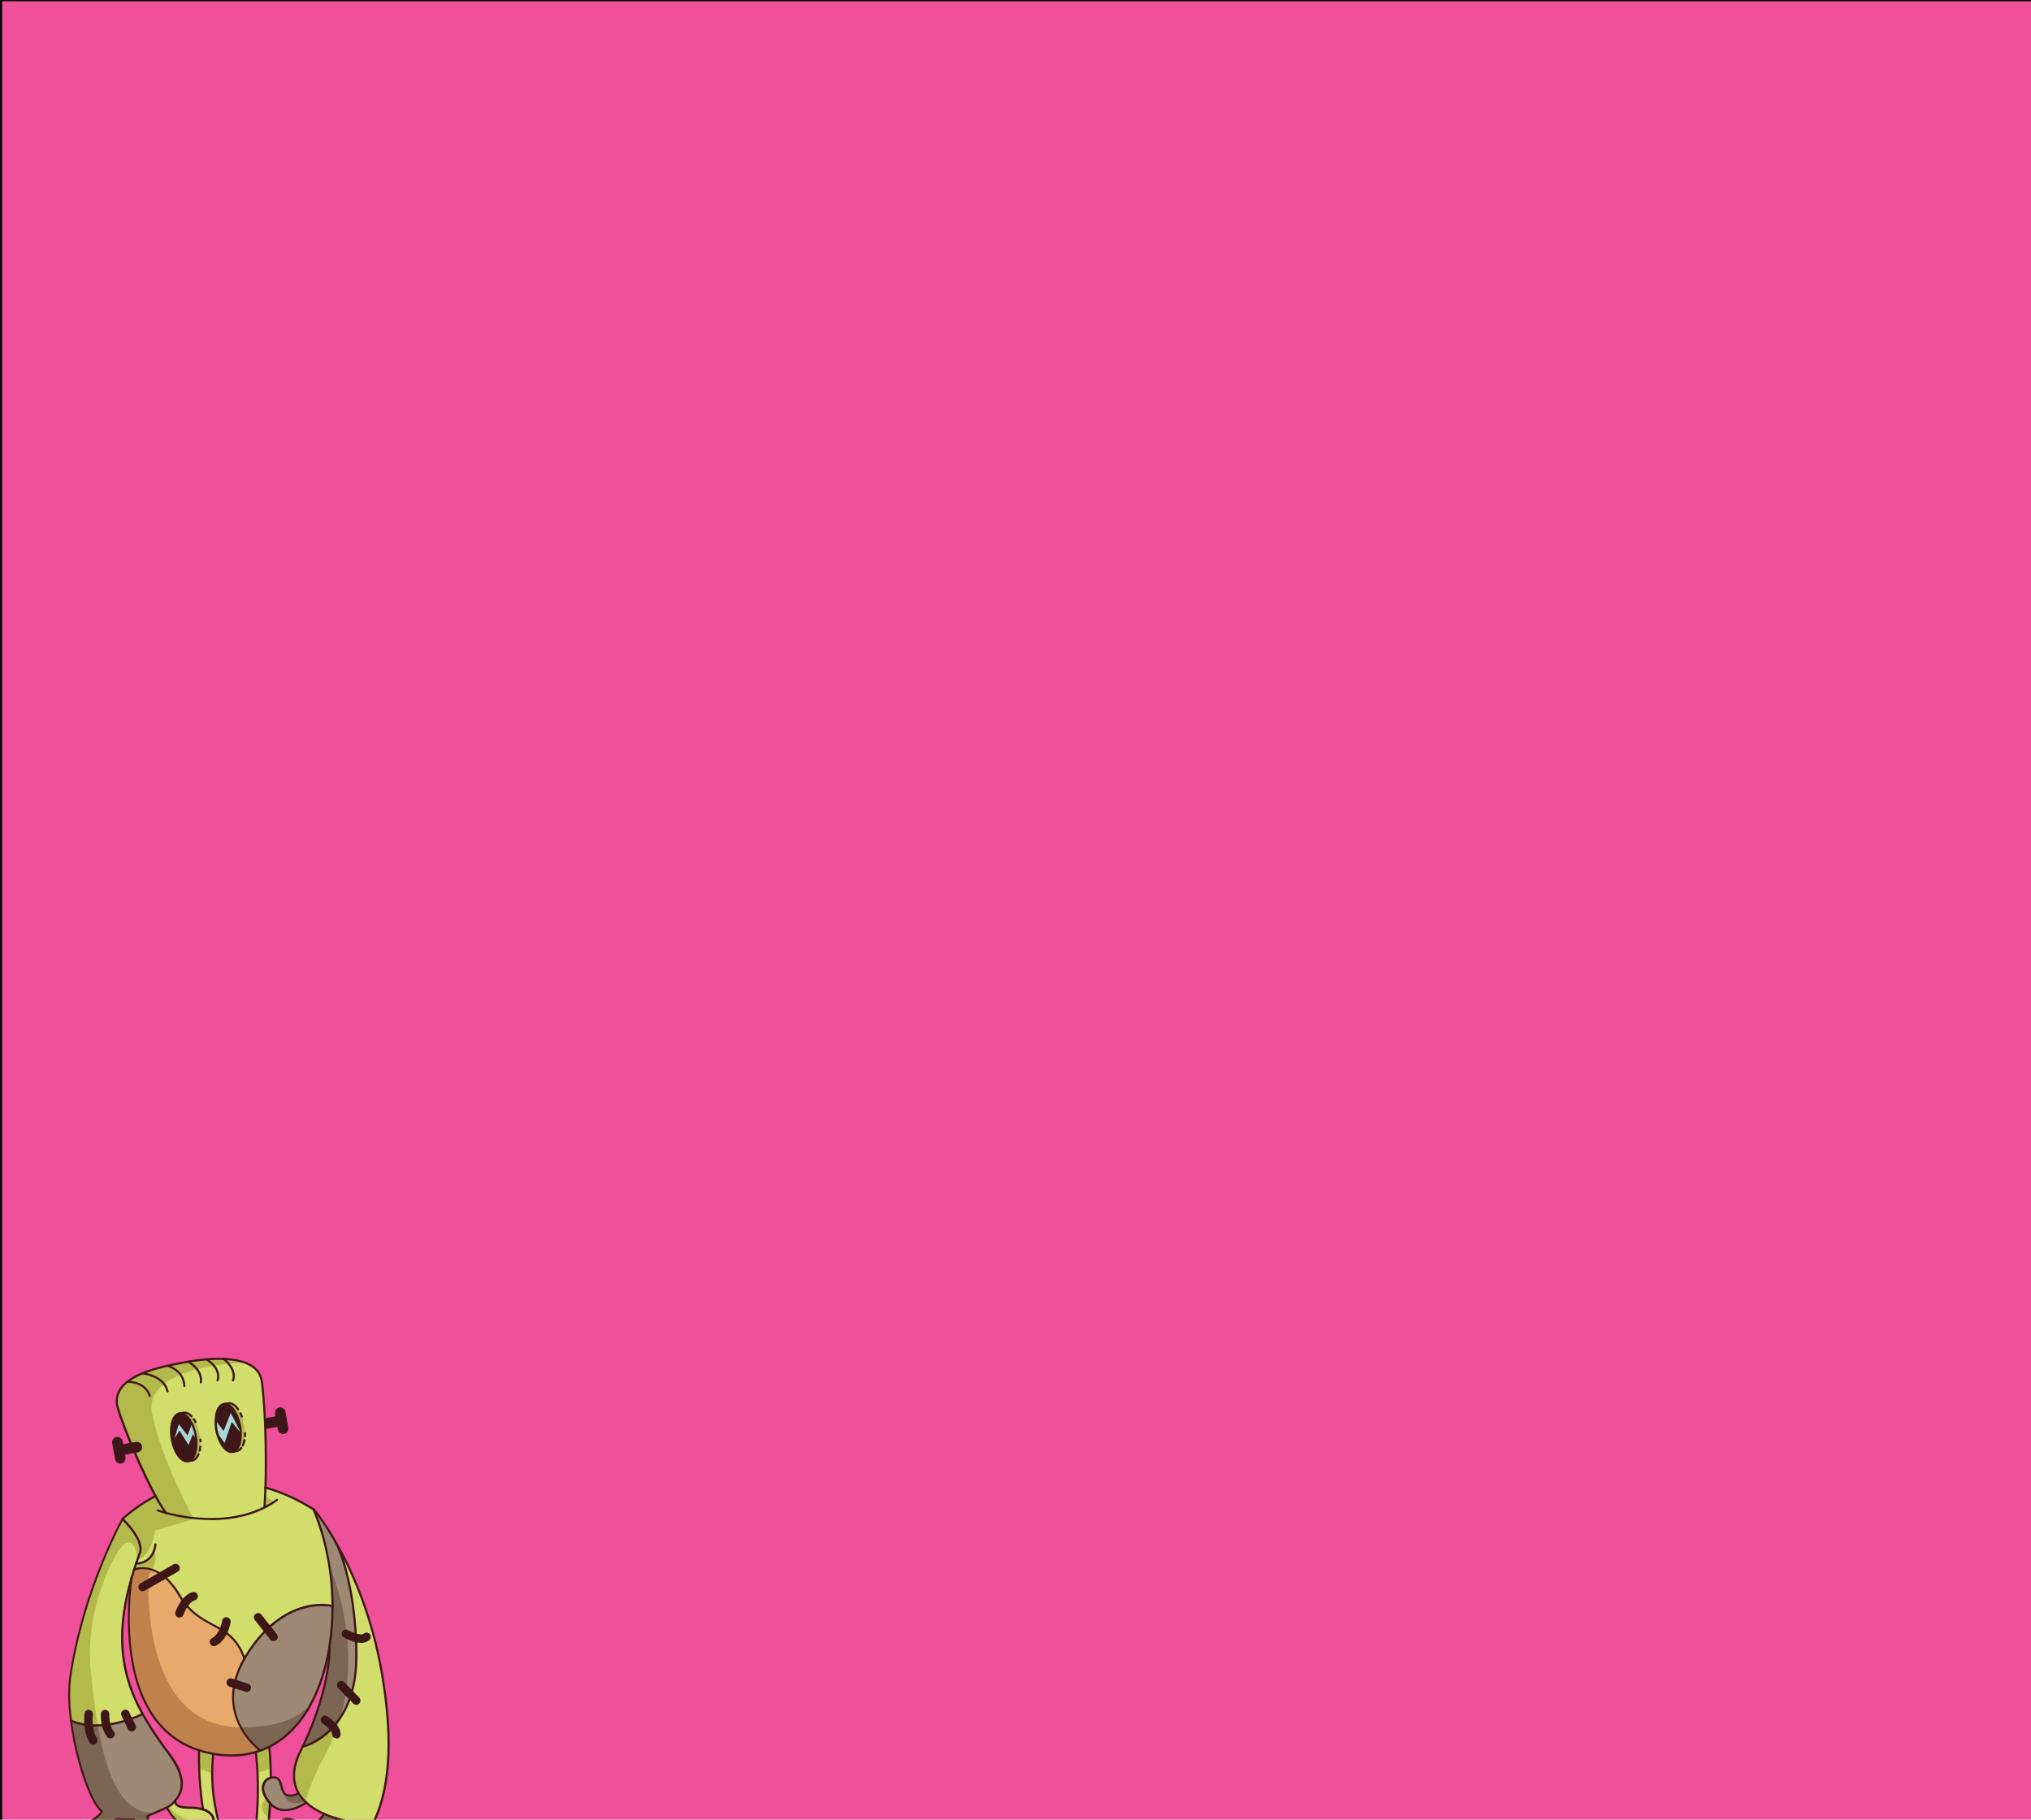 <svg id="Layer_1" data-name="Layer 1" xmlns="http://www.w3.org/2000/svg" xmlns:xlink="http://www.w3.org/1999/xlink" viewBox="0 0 960 860"><defs><style>.cls-1{fill:#fff;}.cls-2{fill:none;}.cls-3{mask:url(#mask);}.cls-4{fill:#f8e71c;}.cls-5{clip-path:url(#clip-path);}.cls-6{fill:#ee509a;stroke:#000;stroke-miterlimit:10;}.cls-7{fill:#d1de6c;}.cls-8{fill:#b3ba4b;}.cls-9{fill:#9d8974;}.cls-10{fill:#e8aa6b;}.cls-11{fill:#7c6653;}.cls-12{fill:#c0824c;}.cls-13{fill:#3d1717;}.cls-14{mask:url(#mask-2);}.cls-15{fill:#a6d8d7;}.cls-16{mask:url(#mask-3);}</style><mask id="mask" x="-332.21" y="207.42" width="420.82" height="417.93" maskUnits="userSpaceOnUse"><g id="mask-68"><polygon id="path-67" class="cls-1" points="-94.53 207.42 -332.2 404.72 -149.06 625.35 88.62 428.04 -94.53 207.42"/></g></mask><clipPath id="clip-path"><rect class="cls-2" x="-969.32" y="24.19" width="960" height="820"/></clipPath><mask id="mask-2" x="80.98" y="667.97" width="22.99" height="22.67" maskUnits="userSpaceOnUse"><g id="mask-2-2" data-name="mask-2"><path id="path-1" class="cls-1" d="M92.57,678.29c1.13,6.23-.47,11.74-3.57,12.3s-6.53-4-7.66-10.27.48-11.74,3.58-12.3,6.52,4,7.65,10.27"/></g></mask><mask id="mask-3" x="92.47" y="663.55" width="21.52" height="22.67" maskUnits="userSpaceOnUse"><g id="mask-4"><path id="path-3" class="cls-1" d="M113.62,673.87c1.13,6.23-.47,11.74-3.57,12.3s-6.53-4-7.65-10.28.47-11.74,3.57-12.3,6.53,4,7.65,10.28"/></g></mask></defs><title>Artboard 2</title><g id="WeHo-Logo"><g id="Logo---City-of-West-Hollywood"><g id="Group-75"><g id="Fill-70-Clipped"><g class="cls-3"><polygon id="Fill-70" class="cls-4" points="2.78 376.81 -9.89 387.33 0.63 400.01 13.3 389.49 2.78 376.81"/></g></g></g></g></g><rect class="cls-6" x="0.48" y="0.09" width="960.14" height="860.93"/><g id="frankenstein"><path id="Fill-5" class="cls-7" d="M142.15,827.32c-4.27,8.65-3.83,15.14-1.09,20h0s-1.16,1.79-5.13,1.14-1.69-8.42-6.55-8.42a6.17,6.17,0,0,0-1.44.18,144.85,144.85,0,0,0-.69-14.64l0,0c15.56-7.78,25.1-25.92,28.58-47.13h0S156.72,797.88,142.15,827.32Zm-52.79,27c-5.25-.05-6.62-1.4-6.49-3.43A11.67,11.67,0,0,0,85.8,841a22.52,22.52,0,0,0-2-6.08A61.21,61.21,0,0,0,78,826.37c-5-7.14-11.42-16.17-15.46-26.55-5.64-14.51-7-31.17-.25-54.42-.23,1.38-11.44,69.19,33.12,82.21l-1.25-.29A156.44,156.44,0,0,0,96,855.2h0A23.06,23.06,0,0,0,89.36,854.32Zm91.15-63c-8.5-50.25-32.29-78-32.29-78A85.19,85.19,0,0,0,125.41,703h0c.53-16.44-.09-37.69-1.7-50-1.94-14.8-28.77-10.75-38-8.91-8.9,1.76-34.56,6.14-29.94,21.44,3.08,10.21,17.78,41.5,17.78,41.5l-7.8,4.46-7.8,6.39s-18.6,33.26-24.68,74.44c-3.07,20.84,7.48,58,14.93,63.74-.07.12-.12.23-.2.35-3.28,5-13.43,6.63-12,12s6.39,14.28,13.86,10.88S48.12,873,47,868.42c-1.29-5,4.39-6.83,8.9-8.82a23.6,23.6,0,0,0,7.3.2c-.29,3-.68,11.94,4.24,15.76,6,4.61,9.22,5.82,12.86,2.42s2.76-5.5-6-8.09c-2.87-.85-3.64-7.2-4.61-11.53.8-.44,6.71-2.89,9.21-4.11,1.73,3,4.14,6.92,8.91,8.8,4.93,2,8.22,2.14,10.28,1.61h0a58.89,58.89,0,0,0,3.68,10.65s-11.29.61-11.9,5.34,18.94,1.58,20,0S97.54,858,100.82,828.87l-.12,0c.7.12,1.41.24,2.13.34A42.88,42.88,0,0,0,121,828l-.12.05c3.27,29.11-3,51-1.9,52.58s20.64,4.74,20,0-13.64-6.07-13.64-6.07,1.5-9.8,2.19-22.45l.39.45c6.48,6.95,16.78-.67,16.78-.67h0a31.36,31.36,0,0,0,8.46,5.33S147.9,866,141.91,862c-7.38-5-9.63-.4-9.63-.4s-4.45,10,9.55,9S159,859.35,159,859.35a56,56,0,0,0,8.05,1.8.43.43,0,0,1,.31.64c-5.38,9.17-14.11,9.71-19.11,13s6.32,13.59,18.21,1.21S189,841.57,180.51,791.32Z"/><path id="Fill-9" class="cls-8" d="M126,850s-5.66,3.74,1.14,9.38l.89-6.78-2-2.6"/><path id="Fill-10" class="cls-8" d="M155.79,740.34,157.28,755l-1.4,19.4-.32,5.29c.07-.42.15-.84.22-1.26h0s.38,8-3.21,21.59h0a146.34,146.34,0,0,1-10.42,27.26c-4.27,8.65-3.83,15.14-1.09,20h0a47.56,47.56,0,0,0,3.29,4.07,108.51,108.51,0,0,1,9.23-21.75c23.55-43,2.23-89.3,2.23-89.3"/><polyline id="Fill-11" class="cls-8" points="129.7 709.68 125.25 707.09 125.25 711.46 125.6 712.47 129.7 709.68"/><path id="Fill-12" class="cls-8" d="M127.24,825.57l0,0c8.15-4.08,14.64-11,19.48-19.7-5.42,5.78-15.4,10.86-33.81,10.42C65.12,815.18,70.3,744,70.3,744c4.86-4.86,2.64-11.63,2.64-11.63a10.15,10.15,0,0,1-6,6.56l-2.8.65-2.36,9.87C60,764.42,57,816.38,95.4,827.61l-1.25-.29c-.05,3,0,5.84.07,8.61a45.66,45.66,0,0,0,6.09,2,84.16,84.16,0,0,1,.51-9.08l-.12,0c.7.12,1.41.24,2.13.34A42.88,42.88,0,0,0,121,828l-.12.05c.38,3.39.63,6.67.77,9.85a43.29,43.29,0,0,0,6.18-2.09c-.09-3.45-.29-6.91-.63-10.26"/><path id="Fill-13" class="cls-8" d="M153.08,790.36h0"/><path id="Fill-14" class="cls-8" d="M101.09,861.22c-14.29,2-21.39-7.42-21.39-7.42l-.67.73c1.72,3,4.12,6.7,8.75,8.52,4.93,2,8.22,2.14,10.28,1.61h0c2.46-.63,3.86-3.56,3-3.44"/><path id="Fill-15" class="cls-8" d="M85.68,644.14c-8.9,1.76-34.56,6.14-29.94,21.44,3.08,10.21,17.78,41.5,17.78,41.5l-7.8,4.46-7.8,6.39s-18.6,33.26-24.68,74.44c-3.07,20.84,7.48,58,14.93,63.74-.07.12-.12.23-.2.35-3.28,5-13.43,6.63-12,12s6.39,14.28,13.86,10.88S48.12,873,47,868.42c-1.29-5,4.39-6.83,8.9-8.82a23.6,23.6,0,0,0,7.3.2c-.29,3-.68,11.94,4.24,15.76,6,4.61,9.22,5.82,12.86,2.42s2.76-5.5-6-8.09c-2.87-.85-3.64-7.2-4.61-11.53.39-.21,2-.9,3.8-1.69-22.58,1.47-27.19-36.95-30.52-66.08s11.34-58.26,16.32-61.12,5.64,7.77,5.64,7.77c7-2.29,8.33-13.89,8.33-13.89l18.36-5.42S77.34,692.28,72,668.7,115.66,644,115.84,644c-9.18-3.47-23.81-1.17-30.16.1"/><path id="Fill-16" class="cls-8" d="M115.48,673.87c1.13,6.23-.47,11.74-3.57,12.3s-6.53-4-7.65-10.28.47-11.74,3.57-12.3,6.53,4,7.65,10.28"/><path id="Fill-17" class="cls-8" d="M94.43,678.29c1.13,6.23-.47,11.74-3.57,12.3s-6.53-4-7.65-10.27.47-11.74,3.57-12.3,6.53,4,7.65,10.27"/><path id="Fill-18" class="cls-9" d="M159.73,813.52s5.41-4.8,8.64-23.09-5.69-51.19-6.29-53-4.23-10.13-4.23-10.13l-9.54-13.27s8.39,16,8.53,35.09a228.71,228.71,0,0,1-1.58,30.94s1.09,18.74-10.49,41.71l-1.36,3,.48.58s12.41-4.93,15.84-11.8"/><path id="Fill-19" class="cls-10" d="M62.29,745.37s-13.17,76.41,40.54,83.82a42,42,0,0,0,20.33-1.86s-9.59-7.46-11.56-16.09-2.18-17.61,4-27.38c0,0-2.58-6.77-5.39-9.3S97.09,765.13,95,764.69s-9.18-9.17-9.18-9.17-7.35-12.64-12.65-13.15-3.45-2.11-9.54-.64l-1.35,3.64"/><path id="Fill-20" class="cls-11" d="M156.84,749.14v1.61l.44,4.28-.86,11.88c-.17,3-.36,5.5-.54,7.52h0l-.32,5.29c.07-.42.15-.84.22-1.26h0a64.3,64.3,0,0,1-1.31,13.1,99.45,99.45,0,0,1-9.7,30.23l-.44,1-.57,1.23-.35.77.48.58s12.41-4.93,15.84-11.8a8.13,8.13,0,0,0,1-1.23c9.71-32.87-1.6-63.78-4.39-70.57a71.39,71.39,0,0,1,.46,7.42"/><path id="Fill-21" class="cls-9" d="M123.16,827.32s-24.46-17.06-6.25-45.71S157.27,759,157.27,759s.37,23.5-7.25,40-16,23.9-26.86,28.32"/><path id="Fill-22" class="cls-9" d="M144.77,851.91s-10.3,7.62-16.78.67S124.52,840,129.37,840s2.59,7.77,6.55,8.42,5.13-1.14,5.13-1.14"/><path id="Fill-23" class="cls-9" d="M159,859.35s-3.14,10.14-17.14,11.19-9.55-9-9.55-9,2.25-4.61,9.63.4c6,4.07,11.31-4.72,11.31-4.72"/><path id="Fill-24" class="cls-12" d="M105.47,829.48c.32,0,.64,0,1,.06l1.58.09h2.46c.45,0,.9,0,1.34-.06l1-.07c.49,0,1-.08,1.46-.13l.8-.1c.53-.08,1.06-.15,1.58-.24l.51-.1c1.31-.25,2.6-.55,3.85-.92l-.12.05c.76-.23,1.51-.47,2.24-.74a41.78,41.78,0,0,1-9.55-11h-.74C65.12,815.18,70.3,744,70.3,744a10.37,10.37,0,0,0,1.45-1.81c-3.56-.62-2.66-1.77-8.11-.45l-.15.42-1.75,7.29v0s0,.11,0,.16c0,.22,0,.45-.08.68l0,.28-.06.65,0,.3c0,.25-.05.51-.08.77a1.49,1.49,0,0,1,0,.21c-.06.7-.12,1.45-.18,2.23V755c0,.32,0,.64-.07,1,0,.1,0,.2,0,.31l-.06,1c0,.09,0,.18,0,.27q-.07,1.31-.12,2.7v.22l0,1.17c0,.13,0,.26,0,.39,0,.36,0,.72,0,1.09v1.66a1.48,1.48,0,0,0,0,.21c0,.51,0,1,0,1.55,0,.08,0,.16,0,.24,0,.43,0,.87,0,1.31,0,.15,0,.31,0,.46,0,.38,0,.75,0,1.13,0,.17,0,.35,0,.52,0,.4,0,.8.05,1.2,0,.14,0,.28,0,.42l.09,1.64a1.49,1.49,0,0,1,0,.21c0,.48.07,1,.1,1.44l0,.56c0,.37.07.74.1,1.11l.06.64.12,1.09c0,.21,0,.42.07.62.05.45.11.9.16,1.35l.06.41c.07.53.14,1.06.22,1.6,0,.22.07.45.11.67s.11.69.16,1,.09.5.13.76l.18,1,.15.78c.06.33.13.67.2,1l.15.73q.16.79.36,1.59c.06.26.13.52.19.79s.15.6.23.91.15.57.23.85.15.56.23.84l.25.88c.08.27.17.54.25.82l.27.87.3.88c.17.51.35,1,.54,1.54.08.25.17.49.26.74l.36.92.28.7.39.93c.09.22.19.44.29.67l.42.94.26.54q.47,1,1,1.92c.08.16.16.32.25.48s.34.63.52.94l.32.57.55.93.34.54c.19.31.39.62.59.93l.3.44c.72,1.08,1.49,2.12,2.31,3.14.11.14.23.28.34.43s.49.58.74.86l.39.44c.25.29.51.57.78.86l.36.37c.93,1,1.92,1.89,3,2.78l.34.28c.31.26.63.51,1,.76l.45.35c.32.24.64.48,1,.71l.46.32c.34.24.69.48,1,.71l.15.09c.82.52,1.66,1,2.54,1.49l.27.15,1.15.58.55.27,1.16.52.59.26,1.21.49.49.18c1,.36,2,.71,3.07,1a51.18,51.18,0,0,0,5.32,1.24h0c.7.12,1.41.24,2.13.34.89.12,1.77.22,2.64.29"/><path id="Fill-25" class="cls-11" d="M113.78,816.32a34.42,34.42,0,0,0,9.38,11c9.08-3.7,16.43-9.52,23.05-21-5.42,5.49-15.11,10.2-32.43,10"/><path id="Fill-26" class="cls-11" d="M144.33,851.39l-3.44-3.9c-.42.44-1.8,1.48-5,1a2.46,2.46,0,0,1-1.35-.69h0s0,6.76,9.76,3.62"/><path id="Fill-27" class="cls-11" d="M153.22,857.24s-4.25,7-9.43,5.6c0,0,3.1,6.46,11.47,0a11.34,11.34,0,0,0,3.37-3.62l-5.41-2"/><path id="Fill-28" class="cls-13" d="M99.8,718.38a83.75,83.75,0,0,1-25.3-4,.52.52,0,0,1-.3-.65.5.5,0,0,1,.64-.3c.33.12,32.8,11.61,55.86-5a.5.5,0,0,1,.69.11.49.49,0,0,1-.11.7c-9.86,7.12-21.39,9.19-31.48,9.19"/><path id="Fill-29" class="cls-13" d="M78.4,715.52a.51.51,0,0,1-.4-.2c-6.43-8.52-18.65-36-22.74-49.6a10.87,10.87,0,0,1,1-9.08c4.95-8.21,20.71-11.3,28.28-12.78l1.09-.21c7.43-1.48,25.62-4.25,34.13,1.85a10.59,10.59,0,0,1,4.5,7.49c1.91,14.55,2.48,42.36,1.22,59.5a.51.51,0,0,1-.53.46.5.5,0,0,1-.47-.53c1.26-17.09.69-44.8-1.21-59.3a9.66,9.66,0,0,0-4.09-6.81c-8.19-5.87-26.06-3.13-33.36-1.68l-1.08.21c-7.44,1.46-22.91,4.48-27.62,12.31a9.89,9.89,0,0,0-.85,8.28c4,13.32,16.37,41.06,22.58,49.29a.51.51,0,0,1-.1.7.49.49,0,0,1-.3.1"/><path id="Fill-30" class="cls-13" d="M70.79,660.17a.5.5,0,0,1-.48-.34c-2.27-6.66-9.86-6.26-10.18-6.23a.5.5,0,0,1-.07-1c.09,0,8.68-.49,11.2,6.91a.49.49,0,0,1-.31.63l-.16,0"/><path id="Fill-31" class="cls-13" d="M79.2,658.07a.49.49,0,0,1-.48-.38c-1.84-7.33-11.4-8.11-11.49-8.12a.5.5,0,0,1-.47-.53.5.5,0,0,1,.54-.46c.1,0,10.38.84,12.39,8.87a.5.5,0,0,1-.37.6l-.12,0"/><path id="Fill-32" class="cls-13" d="M87.13,655.48a.5.5,0,0,1-.5-.48c-.3-7.15-7.48-9-7.55-9a.5.5,0,0,1-.36-.61.48.48,0,0,1,.6-.36c.08,0,8,2.09,8.31,10a.5.5,0,0,1-.48.52h0"/><path id="Fill-33" class="cls-13" d="M94.9,653.82h-.08a.51.51,0,0,1-.41-.58c.9-5.61-5.64-9.23-5.7-9.26a.5.5,0,1,1,.48-.88c.29.16,7.22,4,6.2,10.3a.49.49,0,0,1-.49.42"/><path id="Fill-34" class="cls-13" d="M102.83,652.89l-.14,0a.5.5,0,0,1-.34-.62c1.64-5.53-4.88-9.33-4.95-9.36a.51.51,0,0,1-.19-.69.49.49,0,0,1,.68-.18c.08,0,7.29,4.22,5.42,10.51a.5.5,0,0,1-.48.36"/><path id="Fill-35" class="cls-13" d="M110.09,652.89a.39.39,0,0,1-.18,0,.5.5,0,0,1-.28-.65c1.92-4.77-4.13-9.55-4.19-9.6a.5.5,0,0,1,.61-.79c.27.22,6.71,5.3,4.51,10.77a.51.51,0,0,1-.47.31"/><path id="Fill-36" class="cls-13" d="M88.92,691.09a.49.49,0,0,1-.49-.41l-4.09-22.57a.51.51,0,0,1,.41-.58l1.91-.35c1.41-.25,2.88.38,4.26,1.83a.5.5,0,0,1-.73.69,3.93,3.93,0,0,0-3.35-1.53l-1.42.25L89.32,690l1.42-.25c1.35-.25,2.17-1.58,2.62-2.65a.5.5,0,0,1,.65-.26.49.49,0,0,1,.27.65c-.78,1.86-1.94,3-3.36,3.24l-1.91.34h-.09"/><path id="Fill-37" class="cls-13" d="M92.49,678.29c1.13,6.23-.47,11.74-3.57,12.3s-6.53-4-7.66-10.27.48-11.74,3.58-12.3,6.52,4,7.65,10.27"/><g id="Group-40"><g class="cls-14"><polyline id="Fill-38" class="cls-15" points="82.45 679.83 84.87 676.11 89.1 682.9 91.18 677.88 96.13 684.75 99.52 674.76 103.97 680.16 99.06 670.54 95.71 679.07 90.8 672.71 88.64 678.42 84.53 673.09 82.45 679.83"/></g></g><path id="Fill-41" class="cls-13" d="M85.35,668.47a3,3,0,0,0-.42,0c-2.78.5-4.23,5.87-3.17,11.72S86,690.6,88.83,690.1s4.23-5.87,3.17-11.72C91,672.83,88,668.47,85.35,668.47Zm3,22.67c-3.23,0-6.5-4.52-7.62-10.73-1.19-6.61.55-12.26,4-12.88s7,4.07,8.23,10.67-.55,12.27-4,12.88A3.26,3.26,0,0,1,88.39,691.14Z"/><path id="Fill-42" class="cls-13" d="M92.46,672.6a.49.49,0,0,1-.44-.26,15.45,15.45,0,0,0-.84-1.41.5.5,0,0,1,.82-.56,12.66,12.66,0,0,1,.9,1.5.5.5,0,0,1-.21.68.46.46,0,0,1-.23.05"/><path id="Fill-43" class="cls-13" d="M94.75,681.69a.51.51,0,0,1-.5-.49c0-.26,0-.52,0-.78a.5.5,0,1,1,1-.07c0,.27,0,.55,0,.82a.5.5,0,0,1-.48.52h0"/><path id="Fill-44" class="cls-13" d="M94.4,686h-.11a.5.5,0,0,1-.38-.6,14.21,14.21,0,0,0,.27-1.69.5.5,0,1,1,1,.1,14.55,14.55,0,0,1-.29,1.81.49.49,0,0,1-.48.39"/><path id="Fill-45" class="cls-9" d="M74.27,869.89c-2.87-.85-3.64-7.2-4.61-11.53.8-.44,6.71-2.89,9.21-4.11.22.38,4-3,4-3.36A11.67,11.67,0,0,0,85.8,841a22.52,22.52,0,0,0-2-6.08A61.21,61.21,0,0,0,78,826.37a177.33,177.33,0,0,1-10.53-16.23h-.11c-21.58,9.85-33.71,3.11-33.78,3.07C36,832,42.86,852,48.17,856.11c-.07.12-.12.23-.2.35-3.28,5-13.43,6.63-12,12s6.39,14.28,13.86,10.88S48.12,873,47,868.42c-1.29-5,4.39-6.83,8.9-8.82a23.6,23.6,0,0,0,7.3.2c-.29,3-.68,11.94,4.24,15.76,6,4.61,9.22,5.82,12.86,2.42s2.76-5.5-6-8.09"/><path id="Fill-46" class="cls-13" d="M110,686.67a.49.49,0,0,1-.49-.41l-4.08-22.58a.45.45,0,0,1,.08-.37.47.47,0,0,1,.32-.21l1.91-.34c1.78-.33,3.64.76,5.25,3a.5.5,0,0,1-.82.57c-1.35-1.92-2.91-2.88-4.25-2.63l-1.42.26,3.9,21.59,1.42-.26a3,3,0,0,0,1.8-1.19.5.5,0,1,1,.78.61,3.89,3.89,0,0,1-2.4,1.56l-1.91.35H110"/><path id="Fill-47" class="cls-13" d="M113.54,673.87c1.13,6.23-.47,11.74-3.57,12.3s-6.53-4-7.65-10.28.47-11.74,3.57-12.3,6.53,4,7.65,10.28"/><g id="Group-50"><g class="cls-16"><polyline id="Fill-48" class="cls-15" points="92.47 677.06 94.88 673.35 99.12 680.13 101.19 675.12 106.15 681.99 109.54 672 113.98 677.39 109.07 667.77 105.72 676.3 100.81 669.95 98.65 675.65 94.54 670.32 92.47 677.06"/></g></g><path id="Fill-51" class="cls-13" d="M114.32,670a.48.48,0,0,1-.46-.32c-.21-.52-.43-1-.66-1.49a.51.51,0,0,1,.22-.67.5.5,0,0,1,.67.22c.25.5.48,1,.7,1.57a.5.5,0,0,1-.29.65.39.39,0,0,1-.18,0"/><path id="Fill-52" class="cls-13" d="M115.77,679.2h0a.5.5,0,0,1-.47-.53c0-.43,0-.88,0-1.34a.49.49,0,0,1,.49-.5h0a.51.51,0,0,1,.5.49c0,.49,0,1,0,1.42a.5.5,0,0,1-.5.46"/><path id="Fill-53" class="cls-13" d="M114.78,683.6a.52.52,0,0,1-.21,0,.51.51,0,0,1-.25-.66,10.51,10.51,0,0,0,.73-2.41.49.49,0,0,1,.58-.4.5.5,0,0,1,.4.58,11.37,11.37,0,0,1-.8,2.64.49.49,0,0,1-.45.29"/><path id="Fill-54" class="cls-13" d="M106.41,664.05a2,2,0,0,0-.43,0c-1.3.23-2.36,1.53-3,3.67a20,20,0,0,0,2.8,15.52c1.33,1.78,2.78,2.63,4.08,2.39s2.36-1.53,3-3.67a20,20,0,0,0-2.81-15.52C108.87,664.89,107.6,664.05,106.41,664.05Zm3,22.66c-1.51,0-3.07-1-4.45-2.83a21,21,0,0,1-3-16.4c.73-2.52,2.06-4.07,3.76-4.38s3.49.68,5.06,2.78a21.08,21.08,0,0,1,3,16.4c-.73,2.52-2.07,4.07-3.76,4.38A3.14,3.14,0,0,1,109.45,686.71Z"/><path id="Fill-55" class="cls-13" d="M64.21,681.47l-6,1.1-.23-1.27a2.51,2.51,0,1,0-4.93.9l1.35,7.46a2.5,2.5,0,1,0,4.93-.89l-.22-1.27,6-1.09a2.51,2.51,0,0,0-.9-4.94"/><path id="Fill-56" class="cls-13" d="M136.28,674.69l-1.35-7.46a2.51,2.51,0,0,0-4.94.89l.23,1.27-5.1.92c.08,1.65.15,3.35.21,5.06l5.78-1,.23,1.27a2.51,2.51,0,1,0,4.94-.9"/><path id="Fill-57" class="cls-11" d="M69.66,858.36l.21-.1.1,0,.21-.1.13-.06.27-.12.18-.08.31-.14.24-.1.29-.13.33-.14.31-.14.21-.09,1-.44c-16.43,1.07-23.34-19-27.17-41.18-8.24.21-12.68-2.25-12.72-2.27v0c.14,1,.28,2,.44,3.07,0,.22.06.43.1.64.07.47.15.94.23,1.4,0,.2.06.39.1.59.15.89.32,1.79.49,2.68l.09.47.27,1.38.15.68c.3,1.45.63,2.89,1,4.32.06.25.12.5.19.74l.3,1.23.21.8c.17.65.35,1.3.53,2,.08.29.17.59.25.89s.2.71.31,1.06l.27.92.3,1c.17.55.34,1.09.52,1.63.09.28.18.55.28.83l.34,1c.1.27.19.54.28.8s.29.81.44,1.21l.27.74c.17.45.35.89.52,1.32.08.21.16.42.25.62.15.36.29.72.44,1.06.07.18.15.35.22.52.21.48.42,1,.63,1.41.06.14.12.26.19.4.16.35.33.69.49,1,.07.14.14.28.22.42.2.4.41.8.61,1.17l.06.1c.22.39.43.76.65,1.11l.2.31c.17.28.34.54.52.8l.15.22c.22.31.44.6.65.86a2.09,2.09,0,0,1,.14.17l.52.58.18.18a6.34,6.34,0,0,0,.63.56c-.07.12-.12.23-.2.35-3.28,5-13.43,6.63-12,12,1,3.67,3.65,9,7.64,10.94,0,0-6.83-15.23,3.49-15,.17,0,.33,0,.49,0,1.6-2.23,5.19-3.49,8.24-4.83a23.6,23.6,0,0,0,7.3.2c-.29,3-.68,11.94,4.24,15.76,5.32,4.12,8.5,5.52,11.72,3.34-16.62-4.38-9.45-20.54-9.45-20.54"/><path id="Fill-58" class="cls-13" d="M58,718.75c-2.46,4.6-18.74,36-24.3,73.7-3.09,20.95,7.59,57.75,14.74,63.27a.5.5,0,0,1,.12.65l-.07.12-.14.25c-1.42,2.14-4,3.64-6.42,5.1-3.36,2-6.25,3.69-5.49,6.46,1.11,4.1,3.83,9,7.39,10.64a6.61,6.61,0,0,0,5.77-.08c1.59-.72,2.46-1.45,2.59-2.16.17-1-1.06-2.2-2.37-3.47s-2.94-2.87-3.4-4.68c-1.26-5,3.55-7,7.79-8.81l1.4-.6a.42.42,0,0,1,.29,0,23.44,23.44,0,0,0,7.15.2.49.49,0,0,1,.41.14.49.49,0,0,1,.15.4c-.26,2.66-.71,11.62,4,15.31,6.3,4.88,9,5.43,12.22,2.46,1.44-1.34,2-2.35,1.82-3.16-.31-1.35-2.73-2.64-7.61-4.09-2.7-.8-3.66-5.56-4.5-9.75-.15-.75-.3-1.47-.45-2.15a.51.51,0,0,1,.25-.54c.4-.22,1.83-.85,3.64-1.63,2-.87,4.27-1.85,5.59-2.5a.51.51,0,0,1,.66.2c2,3.39,4.23,6.84,8.65,8.59,8.41,3.32,11.75,1.39,12.34-.09a4.72,4.72,0,0,0-.45-4.21c-1.49-2.22-5.12-3.42-10.5-3.47-3.25,0-5.24-.55-6.23-1.63a2.89,2.89,0,0,1-.74-2.33.49.49,0,0,1,.12-.3,11.23,11.23,0,0,0,2.81-9.49,22.31,22.31,0,0,0-2-5.9A47.33,47.33,0,0,0,78.59,828c-.41-.53-.76-1-1-1.34-4.82-6.81-11.42-16.14-15.51-26.66-7.43-19.09-6.34-39.49,3.51-66.14C67.5,728.67,60,720.73,58,718.75ZM46.61,880.57a7.4,7.4,0,0,1-3.16-.72c-4.12-1.93-6.85-7.29-7.94-11.28-1-3.51,2.4-5.49,6-7.59,2.34-1.39,4.77-2.82,6.06-4.75-3.63-3.22-8-13.38-11.24-26.21-3.6-14.23-4.92-28.33-3.53-37.72,6-40.8,24.55-74.28,24.74-74.61a.45.45,0,0,1,.35-.25.46.46,0,0,1,.42.13c.44.41,10.69,10.09,8.26,16.64-9.77,26.4-10.85,46.58-3.52,65.43,4,10.4,10.61,19.67,15.4,26.44.25.35.58.79,1,1.31a47.51,47.51,0,0,1,4.81,7.3A21.84,21.84,0,0,1,86.3,841a12.13,12.13,0,0,1-2.93,10.08,1.87,1.87,0,0,0,.48,1.42c.77.84,2.63,1.28,5.51,1.31,5.8,0,9.61,1.37,11.32,3.91a5.73,5.73,0,0,1,.55,5.15c-.77,1.93-4.51,4.24-13.63.64-4.87-1.92-7.39-6-8.93-8.62-1.37.65-3.4,1.53-5.21,2.31-1.33.58-2.6,1.13-3.23,1.43.13.57.25,1.17.37,1.78.75,3.73,1.68,8.36,3.81,9,5.4,1.6,7.88,3,8.3,4.82.28,1.22-.37,2.49-2.11,4.12-4,3.73-7.69,2.12-13.52-2.4-4.75-3.68-4.78-11.71-4.48-15.59a23.75,23.75,0,0,1-6.69-.24l-1.27.54c-4.06,1.73-8.26,3.51-7.21,7.64.39,1.54,1.79,2.9,3.13,4.21,1.5,1.46,2.92,2.84,2.65,4.36-.19,1.09-1.19,2-3.15,2.9A8.33,8.33,0,0,1,46.61,880.57Z"/><path id="Fill-59" class="cls-13" d="M45.26,816c-7.54,0-11.65-2.23-11.94-2.39a.5.5,0,0,1-.19-.68.49.49,0,0,1,.68-.19c.12.06,12.24,6.57,33.41-3.12a.49.49,0,0,1,.66.25.49.49,0,0,1-.24.66C58.39,814.8,50.87,816,45.26,816"/><path id="Fill-60" class="cls-13" d="M44.09,824.52a2,2,0,0,1-1.63-.84c-3.44-4.81-2.59-13.41-2.55-13.77a2,2,0,1,1,4,.41c-.21,2.06-.3,8.07,1.82,11a2,2,0,0,1-1.62,3.17"/><path id="Fill-61" class="cls-13" d="M52.22,821.6a2,2,0,0,1-1.54-.72c-3.38-4.08-3-10.61-3-10.89a2,2,0,0,1,4,.24c0,.1-.26,5.26,2.1,8.1a2,2,0,0,1-.27,2.81,2,2,0,0,1-1.27.46"/><path id="Fill-62" class="cls-13" d="M62.29,818.31a2,2,0,0,1-1.8-1.12l-3-6.2a2,2,0,1,1,3.59-1.75l3,6.2a2,2,0,0,1-.92,2.67,2,2,0,0,1-.88.2"/><path id="Fill-63" class="cls-13" d="M64.44,739.42H64.3a.51.51,0,0,1-.48-.53.52.52,0,0,1,.53-.47c.31,0,7.47.3,8.61-8.58a.51.51,0,0,1,.56-.43A.5.5,0,0,1,74,730c-1.16,9.09-8.38,9.45-9.51,9.45"/><path id="Fill-64" class="cls-13" d="M57.92,718.43a.49.49,0,0,1-.37-.16.5.5,0,0,1,0-.71,76,76,0,0,1,15.7-10.92.5.5,0,0,1,.46.89,75,75,0,0,0-15.5,10.78.5.5,0,0,1-.33.12"/><path id="Fill-65" class="cls-13" d="M109.44,830.16a49.51,49.51,0,0,1-6.68-.47c-12.79-1.77-22.89-7.6-30-17.33-18-24.64-11-66.65-11-67.08a.49.49,0,0,1,.58-.4.48.48,0,0,1,.4.57c-.07.42-7,42,10.79,66.32,7,9.5,16.81,15.2,29.33,16.93,15.7,2.16,29.1-3.37,38.77-16,17.36-22.71,20.06-66.17,6.15-99a86.7,86.7,0,0,0-22.55-10.19.51.51,0,0,1-.34-.62.5.5,0,0,1,.62-.34,86.88,86.88,0,0,1,23,10.41.43.43,0,0,1,.17.21c14.1,33.15,11.37,77.13-6.22,100.13-8.5,11.12-19.82,16.87-33,16.87"/><path id="Fill-66" class="cls-13" d="M123.16,827.82a.52.52,0,0,1-.29-.09c-.25-.17-24.64-17.67-6.38-46.39,9.49-14.93,20.08-20.34,27.3-22.24,7.86-2.07,13.38-.61,13.61-.55a.5.5,0,1,1-.26,1c-.22-.06-22-5.61-39.81,22.36-7.44,11.71-8.68,22.83-3.69,33.07a34.3,34.3,0,0,0,9.8,12,.5.5,0,0,1,.13.7.49.49,0,0,1-.41.21"/><path id="Fill-67" class="cls-13" d="M115.56,784.36a.49.49,0,0,1-.47-.34c-3.36-9.56-8.88-12.52-14.72-15.66-5.45-2.92-11.09-6-16-14.17-9.86-16.61-20.4-12.1-20.84-11.9a.5.5,0,0,1-.41-.91c.12,0,11.77-5.12,22.11,12.3,4.73,8,10.24,10.94,15.57,13.8,6,3.23,11.71,6.29,15.19,16.21a.51.51,0,0,1-.31.64.45.45,0,0,1-.16,0"/><path id="Fill-68" class="cls-13" d="M101.11,778a2,2,0,0,1-.92-3.78c3.83-2,4.78-8.1,4.79-8.16a2,2,0,0,1,4,.57c0,.34-1.24,8.25-6.93,11.15a2,2,0,0,1-.9.22"/><path id="Fill-69" class="cls-13" d="M84.84,764.49a2,2,0,0,1-.64-.1,2,2,0,0,1-1.26-2.54c.26-.77,2.68-7.6,7.85-9.32a2,2,0,1,1,1.26,3.79c-2.79.93-4.82,5.34-5.32,6.8a2,2,0,0,1-1.89,1.37"/><path id="Fill-70-2" data-name="Fill-70" class="cls-13" d="M67.43,752.05a2,2,0,0,1-1-3.73l15.5-8.93a2,2,0,1,1,2,3.46l-15.49,8.94a2,2,0,0,1-1,.26"/><path id="Fill-71" class="cls-13" d="M116.67,799.63a2.15,2.15,0,0,1-.61-.09l-7.6-2.43a2,2,0,0,1,1.22-3.81l7.6,2.43a2,2,0,0,1-.61,3.9"/><path id="Fill-72" class="cls-13" d="M129.29,775.6a2,2,0,0,1-1.57-.76l-7.28-9.22a2,2,0,0,1,3.14-2.48l7.28,9.22a2,2,0,0,1-1.57,3.24"/><path id="Fill-73" class="cls-13" d="M154.63,882.5a10.72,10.72,0,0,1-3.36-.51c-2.59-.84-4.5-2.68-4.76-4.58a3,3,0,0,1,1.44-3,30.8,30.8,0,0,1,5.43-2.61c4.59-1.87,9.8-4,13.46-10.17-3.65-.53-20.71-3.58-26.46-14.51-2.94-5.57-2.49-12.31,1.33-20,14.33-29,13.58-48.42,13.57-48.61a.51.51,0,0,1,.47-.53.5.5,0,0,1,.53.48c0,.19.78,19.88-13.68,49.1-3.66,7.41-4.11,13.84-1.34,19.12,5.59,10.6,22.5,13.52,25.83,14a.91.91,0,0,1,.7.51,1,1,0,0,1,0,.88c-3.84,6.55-9.48,8.84-14,10.68a30.68,30.68,0,0,0-5.26,2.51,2,2,0,0,0-1,2c.2,1.5,1.88,3.05,4.07,3.76s7.85,1.57,14.5-5.34c16.36-17,20.79-43.82,14-84.29-8.38-49.54-31.94-77.45-32.17-77.72a.5.5,0,1,1,.75-.66c.24.28,24,28.4,32.4,78.21,6.9,40.82,2.39,67.87-14.21,85.15-4.76,5-9.12,6.11-12.16,6.11"/><path id="Fill-74" class="cls-13" d="M78.87,854.75a.49.49,0,0,1-.46-.31.51.51,0,0,1,.27-.65,11,11,0,0,0,3.94-3.36.5.5,0,1,1,.79.61,11.78,11.78,0,0,1-4.35,3.67.41.41,0,0,1-.19,0"/><path id="Fill-75" class="cls-13" d="M134.73,856a9.33,9.33,0,0,1-7.1-3.06c-3.39-3.65-4.63-7.38-3.38-10.24a5.42,5.42,0,0,1,5.12-3.15c3,0,3.62,2.51,4.19,4.71.49,1.86.91,3.46,2.45,3.72,3.54.57,4.59-.87,4.63-.93a.5.5,0,0,1,.83.55c-.05.08-1.39,2-5.63,1.36-2.18-.35-2.74-2.53-3.24-4.44-.65-2.47-1.19-4-3.23-4a4.4,4.4,0,0,0-4.21,2.55c-1.07,2.48.09,5.81,3.2,9.16,6.09,6.54,16-.66,16.11-.73a.51.51,0,0,1,.7.1.5.5,0,0,1-.11.7c-.07.06-5,3.67-10.33,3.67"/><path id="Fill-76" class="cls-13" d="M139.88,871.12c-3.82,0-6.43-1-7.78-2.87-2-2.87-.35-6.73-.27-6.9a4.26,4.26,0,0,1,2.69-2.05c2.07-.56,4.66.2,7.67,2.25a5.12,5.12,0,0,0,4.08.87c3.68-.81,6.49-5.39,6.52-5.44a.5.5,0,1,1,.86.52c-.13.2-3.07,5-7.17,5.89a6,6,0,0,1-4.85-1c-2.73-1.85-5.1-2.58-6.85-2.11a3.27,3.27,0,0,0-2.05,1.52s-1.51,3.49.19,5.9c1.35,1.91,4.34,2.7,8.87,2.36,13.51-1,16.67-10.74,16.7-10.84a.5.5,0,1,1,1,.3c0,.1-3.41,10.47-17.58,11.54-.7.05-1.36.08-2,.08"/><path id="Fill-77" class="cls-13" d="M132.79,883.63c-5.72,0-13.35-1.5-14.18-2.69-.41-.6-.22-2.11.44-6.77,1.28-8.95,3.67-25.62,1.37-46a.5.5,0,0,1,1-.11c2.32,20.55-.08,37.3-1.37,46.3-.43,3-.8,5.63-.6,6.07.77.92,13.82,3.49,18.11,1.62,1-.44,1-.94,1-1.28-.45-3.56-9.68-5.28-13.19-5.64a.48.48,0,0,1-.35-.19.52.52,0,0,1-.1-.38c0-.1,1.5-9.82,2.18-22.2-3.75-4.34-3.52-7.54-3-9.07a5.09,5.09,0,0,1,3.38-3.4c0-5.16-.25-9.94-.69-14.22a.49.49,0,0,1,.45-.54.51.51,0,0,1,.55.44,146,146,0,0,1,.69,14.69.5.5,0,0,1-.38.49,4.18,4.18,0,0,0-3.05,2.83c-.71,2.3.37,5.32,3,8.27a.49.49,0,0,1,.13.36c-.59,10.91-1.81,19.8-2.12,22,2.5.31,13,1.88,13.56,6.44.1.74-.14,1.77-1.81,2.41a14.82,14.82,0,0,1-4.94.63"/><path id="Fill-78" class="cls-13" d="M96.1,883.63a14.82,14.82,0,0,1-4.94-.63c-1.67-.64-1.91-1.66-1.81-2.41.56-4.4,9-5.49,11.63-5.72a64.59,64.59,0,0,1-3.4-10.08.46.46,0,0,1,0-.38.48.48,0,0,1,.31-.23,3.27,3.27,0,0,0,2.36-1.68,4.7,4.7,0,0,0-.13-3.63,6.58,6.58,0,0,0-4.28-3.19.5.5,0,0,1-.34-.39,157.87,157.87,0,0,1-1.9-28,.52.52,0,0,1,.51-.49.5.5,0,0,1,.49.51,157.68,157.68,0,0,0,1.83,27.49,7.42,7.42,0,0,1,4.6,3.62,5.74,5.74,0,0,1,.15,4.44A4,4,0,0,1,98.67,865a60.09,60.09,0,0,0,3.51,10.09.46.46,0,0,1,0,.47.49.49,0,0,1-.4.25c-3,.17-11,1.37-11.43,4.91,0,.34,0,.84,1,1.28,4.29,1.87,17.34-.7,18.11-1.64a24.72,24.72,0,0,0-1.52-4.31c-3.27-8.24-10.08-25.39-7.62-47.23a.5.5,0,0,1,1,.11c-2.44,21.6,4.31,38.59,7.55,46.75,1.43,3.6,1.82,4.66,1.41,5.26-.82,1.19-8.46,2.69-14.18,2.69"/><path id="Fill-79" class="cls-13" d="M143,826.07a.5.5,0,0,1-.11-1c.25-.06,24.75-6.21,25-41.23.24-35.34-9.25-54-9.34-54.16a.5.5,0,1,1,.88-.46,71.22,71.22,0,0,1,4.83,13.85c2.19,8.34,4.76,22.19,4.63,40.77s-7.1,29.18-12.93,34.67a30.76,30.76,0,0,1-12.82,7.53H143"/><path id="Fill-80" class="cls-13" d="M168.38,805.7a2,2,0,0,1-1.43-.6l-7.11-7.28a2,2,0,0,1,2.86-2.8l7.11,7.28a2,2,0,0,1-1.43,3.4"/><path id="Fill-81" class="cls-13" d="M159,821.6h0a2,2,0,0,1-2-2c0-1.4-2.59-3.84-4.49-5.07a2,2,0,1,1,2.17-3.36c1.07.68,6.4,4.33,6.32,8.51a2,2,0,0,1-2,2"/><path id="Fill-82" class="cls-13" d="M170.63,776.43c-3.41,0-7.15-2-8.11-2.55a2,2,0,1,1,2-3.47c2.68,1.53,6.38,2.6,7.38,1.7a2,2,0,1,1,2.67,3,5.7,5.7,0,0,1-3.93,1.34"/><path id="Fill-83" class="cls-8" d="M153.08,790.36h0"/><path id="Fill-84" class="cls-8" d="M153.08,790.36h0"/></g></svg>